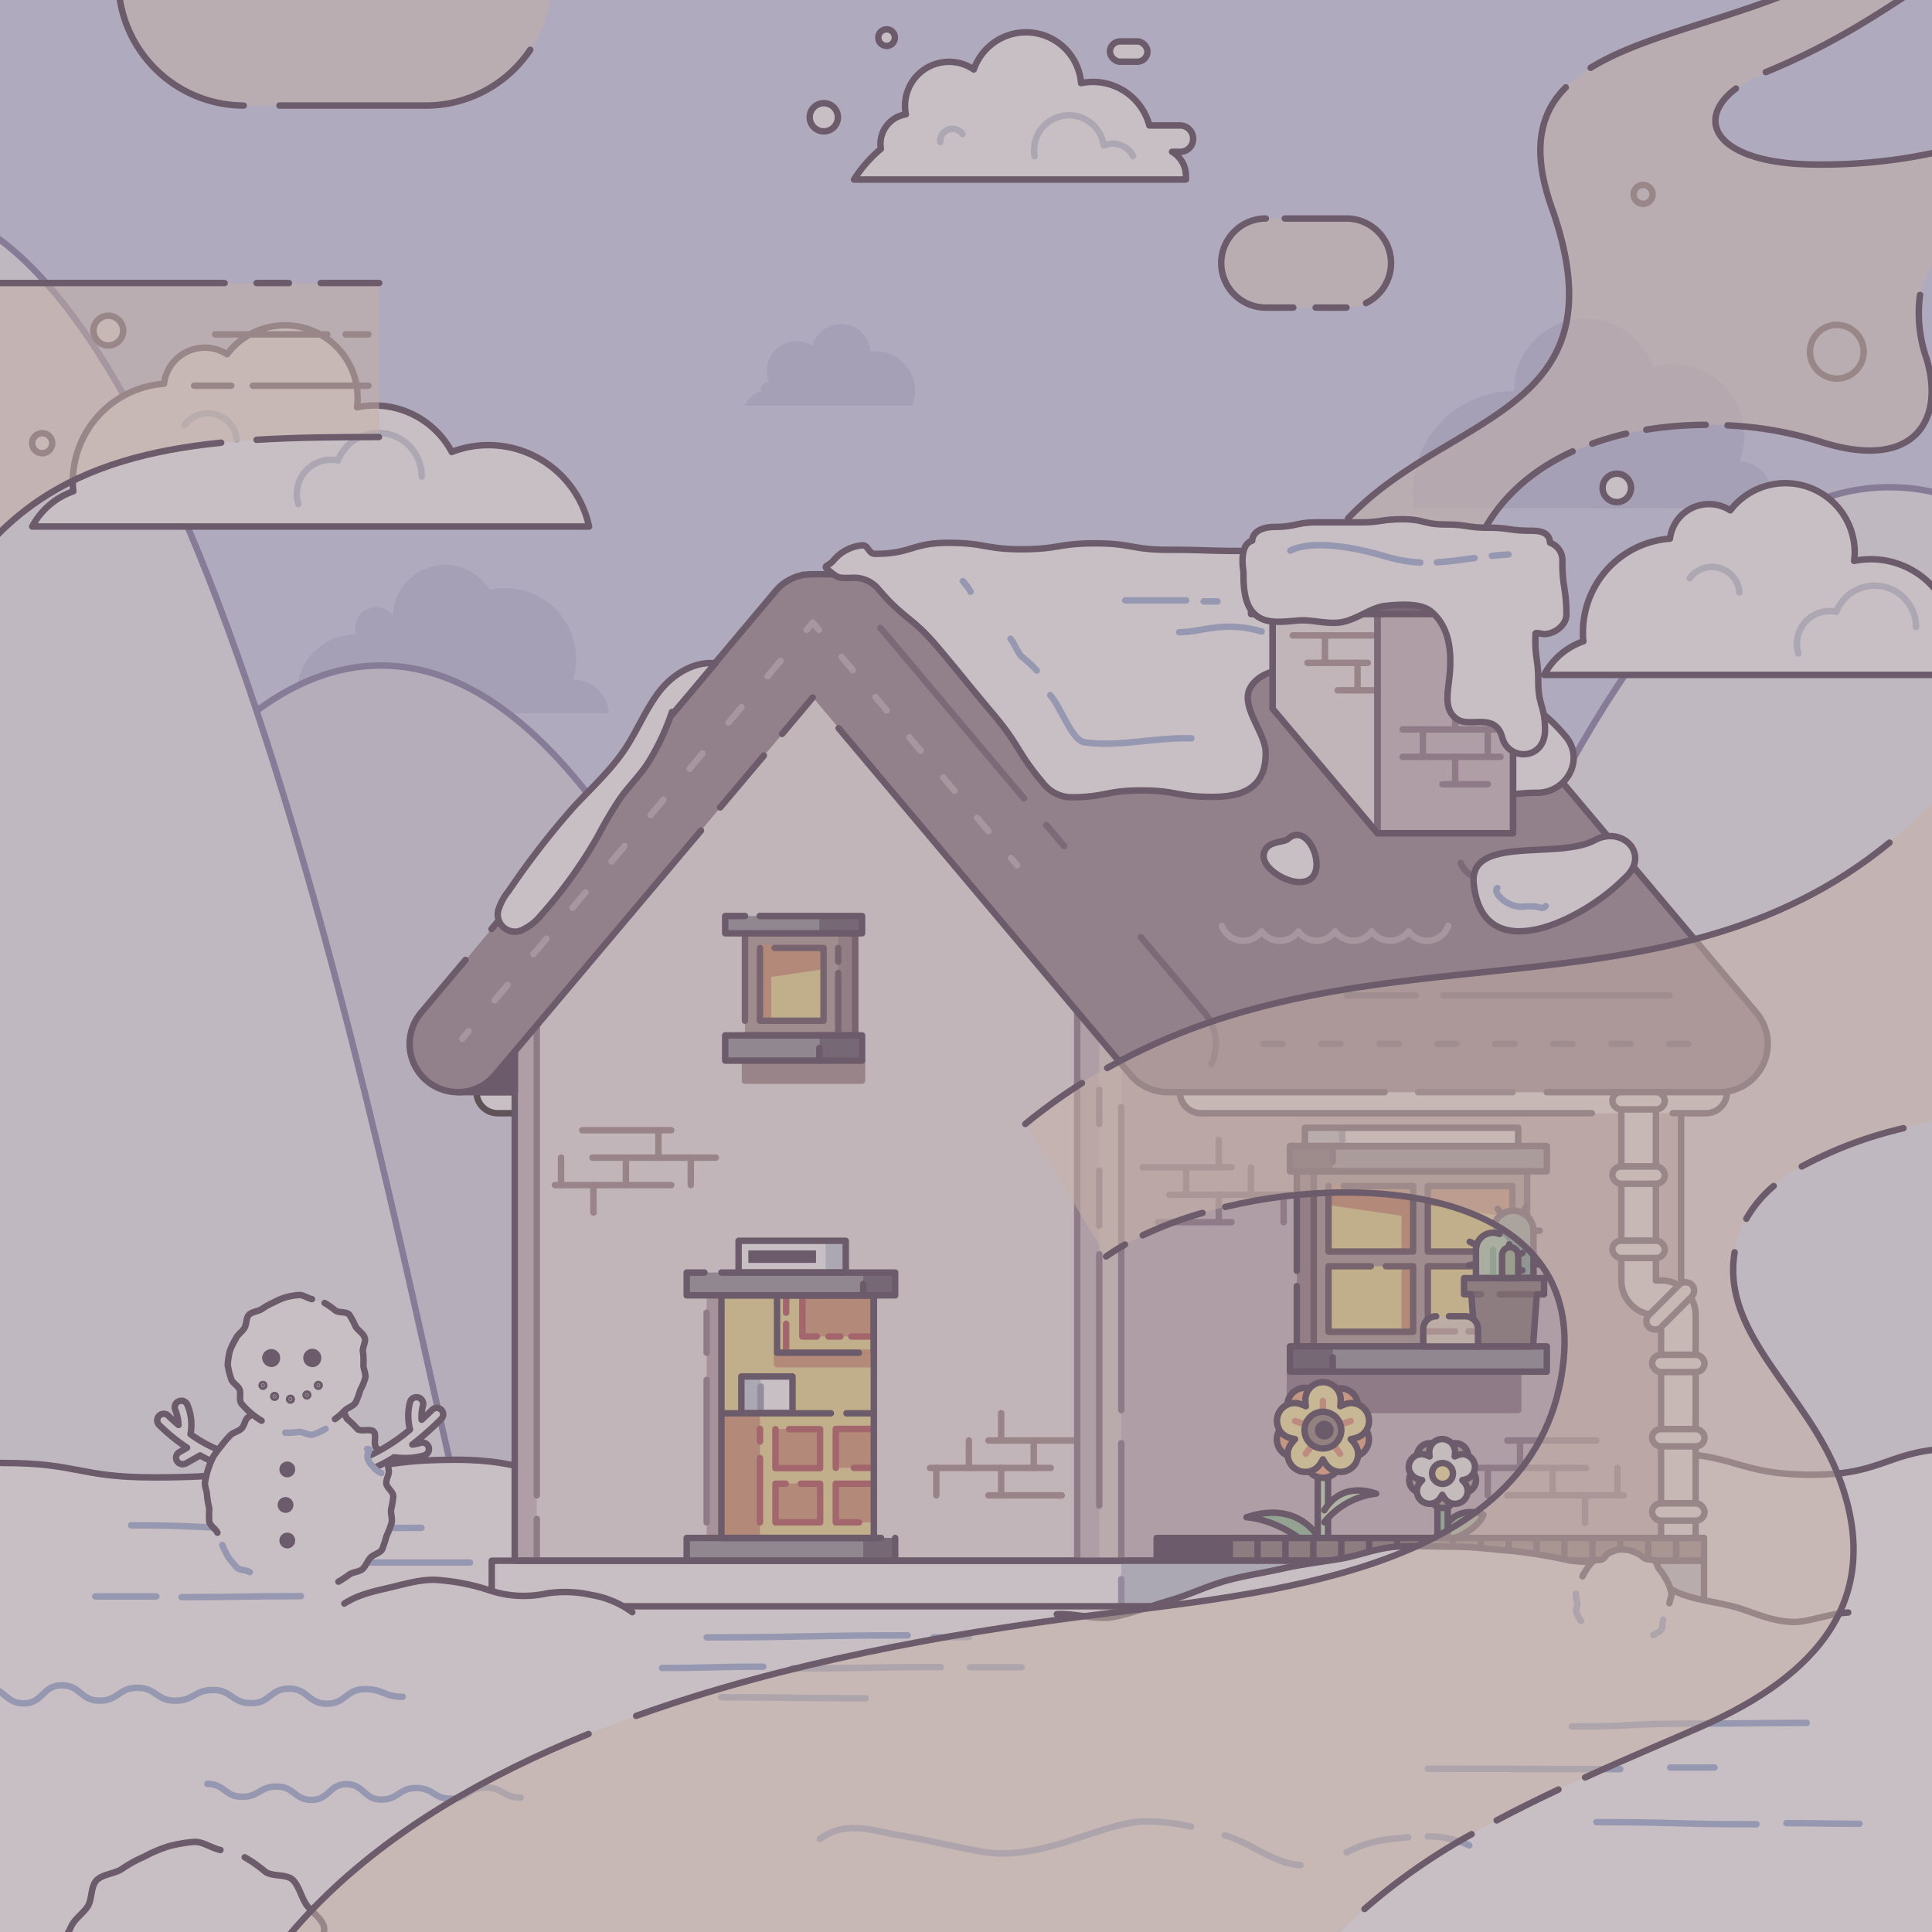 <svg xmlns="http://www.w3.org/2000/svg" xmlns:xlink="http://www.w3.org/1999/xlink" viewBox="0 0 300 300"><defs><style>.cls-1,.cls-17,.cls-20,.cls-24,.cls-29,.cls-37,.cls-39,.cls-40,.cls-45,.cls-46,.cls-47,.cls-48,.cls-49,.cls-50,.cls-54,.cls-57,.cls-60,.cls-62,.cls-8{fill:none;}.cls-2{isolation:isolate;}.cls-3{clip-path:url(#clip-path);}.cls-4{fill:#ccd5f0;}.cls-5{fill:#b8c0e2;}.cls-6{fill:#d9dcea;}.cls-6,.cls-7{stroke:#7b78a5;}.cls-11,.cls-17,.cls-20,.cls-21,.cls-22,.cls-24,.cls-25,.cls-26,.cls-27,.cls-28,.cls-29,.cls-30,.cls-32,.cls-33,.cls-34,.cls-35,.cls-37,.cls-39,.cls-40,.cls-41,.cls-42,.cls-43,.cls-44,.cls-45,.cls-46,.cls-47,.cls-48,.cls-49,.cls-50,.cls-52,.cls-54,.cls-57,.cls-59,.cls-6,.cls-60,.cls-62,.cls-7,.cls-8{stroke-linecap:round;}.cls-11,.cls-17,.cls-20,.cls-21,.cls-22,.cls-24,.cls-25,.cls-26,.cls-27,.cls-28,.cls-29,.cls-30,.cls-32,.cls-33,.cls-34,.cls-35,.cls-37,.cls-39,.cls-40,.cls-41,.cls-42,.cls-43,.cls-44,.cls-45,.cls-46,.cls-47,.cls-48,.cls-49,.cls-50,.cls-52,.cls-54,.cls-57,.cls-59,.cls-6,.cls-62,.cls-7,.cls-8{stroke-linejoin:round;}.cls-7{fill:#eff1f7;}.cls-25,.cls-26,.cls-27,.cls-28,.cls-30,.cls-32,.cls-33,.cls-34,.cls-35,.cls-41,.cls-43,.cls-59,.cls-8{stroke:#47364a;}.cls-9{fill:#fae3c5;}.cls-63,.cls-9{opacity:0.5;}.cls-10,.cls-11,.cls-41{fill:#fff;}.cls-11,.cls-20{stroke:#2d2726;}.cls-12{fill:#cebcc2;}.cls-13{fill:#f2eae8;}.cls-14{fill:#f1df8f;}.cls-15{fill:#b9a5ab;}.cls-16{fill:#e1d5cf;}.cls-17,.cls-22{stroke:#8c7685;}.cls-18{fill:#8e8e99;}.cls-19{fill:#5a505f;}.cls-21,.cls-36,.cls-42{fill:#d4936a;}.cls-21{stroke:#d4936a;}.cls-22{fill:#8c7685;}.cls-23{fill:#c4d0dd;}.cls-24,.cls-44{stroke:#a18889;}.cls-25{fill:#96c598;}.cls-26{fill:#cbe6bc;}.cls-27{fill:#f9ad7f;}.cls-28{fill:#ffefa1;}.cls-29{stroke:#ea9776;}.cls-30{fill:#958278;}.cls-31,.cls-35{fill:#47364a;}.cls-32{fill:#a8a29b;}.cls-33{fill:#f5f6ee;}.cls-34,.cls-56{fill:#897876;}.cls-37,.cls-42{stroke:#b54d50;}.cls-38,.cls-63{fill:#93808a;}.cls-39,.cls-48{stroke:#655567;}.cls-40,.cls-46,.cls-47{stroke:#bcacb1;}.cls-43,.cls-53{fill:#967c80;}.cls-44{fill:#a18889;}.cls-45{stroke:#9baed9;}.cls-46{stroke-dasharray:3.13 6.27;}.cls-47{stroke-dasharray:2.72 5.45;}.cls-48{stroke-dasharray:3 6;}.cls-49{stroke:#c8cfdd;}.cls-50{stroke:#9599b3;}.cls-51,.cls-52{fill:#ac9994;}.cls-52,.cls-54{stroke:#5e4955;}.cls-55{fill:#90ad9c;}.cls-57{stroke:#695559;}.cls-58{fill:#c3ddb8;}.cls-59{fill:#a7bc91;}.cls-60{stroke:#95c29e;stroke-miterlimit:10;}.cls-61{fill:#e6dac2;}.cls-62{stroke:#c3a49a;}.cls-63{mix-blend-mode:overlay;}</style><clipPath id="clip-path"><rect class="cls-1" width="300" height="300"/></clipPath></defs><g class="cls-2"><g id="Layer_1" data-name="Layer 1"><g class="cls-3"><rect class="cls-4" x="-11.92" y="-15.51" width="333.39" height="327.78"/><path class="cls-5" d="M89,105.52a11.19,11.19,0,0,0,.47-3.19,11,11,0,0,0-11-11,11.55,11.55,0,0,0-2.44.27,8.09,8.09,0,0,0-15,4,3.27,3.27,0,0,0-5.89,2,3.22,3.22,0,0,0,.14.93H55.2a9.09,9.09,0,0,0-8.53,12.23H94.53A5.57,5.57,0,0,0,89,105.52Z"/><path class="cls-5" d="M275.19,76.94a5.32,5.32,0,0,0-5.09-5.31A11.07,11.07,0,0,0,256.67,57a11.08,11.08,0,0,0-21.57,3.57s0,.09,0,.14h0a15.71,15.71,0,0,0-15.51,18.21h55.23A5.4,5.4,0,0,0,275.19,76.94Z"/><path class="cls-5" d="M142.08,60.7a6.16,6.16,0,0,0-6.17-6.16,6.28,6.28,0,0,0-.75,0,4.59,4.59,0,0,0-9-.86,4.64,4.64,0,0,0-7.09,3.94,4.57,4.57,0,0,0,.34,1.74l-.18,0a1.08,1.08,0,0,0-1.08,1.08,1.29,1.29,0,0,0,0,.35A3.69,3.69,0,0,0,115.68,63h25.94A6,6,0,0,0,142.08,60.7Z"/><path class="cls-6" d="M59.15,103.34c-44,0-70.77,106.44-79.87,131.71H139C129.92,209.78,103.14,103.34,59.15,103.34Z"/><path class="cls-7" d="M293.4,75.65c-51.3,0-82.53,128.81-93.15,159.4H386.54C375.93,204.46,344.69,75.65,293.4,75.65Z"/><path class="cls-7" d="M-15.24,31.56c-47.94,0-77.12,164.44-87,203.49H71.8C61.87,196,32.69,31.56-15.24,31.56Z"/><circle class="cls-8" cx="255.14" cy="30.18" r="1.47"/><circle class="cls-8" cx="285.22" cy="54.62" r="4.17"/><path class="cls-9" d="M354.81-15.81H299.15c-20.07,26-69.56,15.2-58.31,47.74,12.49,34.8-19.89,31.81-34.56,52.25l23.19.2c8.69-19.21,36.36-21.23,53.21-15.79,14.4,4.64,19.42-3.17,16.47-12.94-10.68-35.36,53.72-17.88,70.62-13.9ZM281,25.57c-16.9-.41-19-9.31-6.73-14.33,28-11.49,32.49-27.11,48.44-14.55C338.41,9.07,312.73,26.32,281,25.57Z"/><path class="cls-8" d="M243.13,13.57c-4,4-5.3,9.65-2.29,18.36,11.69,32.56-15.91,32-31.52,48.58M369.77,41.75l-15-57.56H299.15C285.94,1.28,260,2.46,247,10.53m21.25,55.52a56.84,56.84,0,0,1,14.42,2.54c14.4,4.64,19.42-3.17,16.47-12.94a21.33,21.33,0,0,1-1-9.85m-42.5,20.92a58.3,58.3,0,0,1,9.22-.75m-17.62,2.92a46.17,46.17,0,0,1,5.26-1.55m-23.08,17c3-6.71,8.38-11.32,14.77-14.25m30-58.89c28-11.49,32.49-27.11,48.44-14.55,15.71,12.38-10,29.63-41.71,28.88-14.3-.34-18-6.77-11.37-11.78"/><path class="cls-10" d="M327.31,311.3c-8.69,7.83-10.83,4.44-22.53,4.44s-11.7-3.07-23.4-3.07-11.71-.19-23.41-.19-11.7.25-23.4.25-11.7-1.77-23.4-1.77-11.7.41-23.41.41-11.7,3.63-23.4,3.63-11.7-4.68-23.4-4.68-11.7-1.21-23.41-1.21-11.7.34-23.4.34-11.71,2.71-23.41,2.71-11.7-1.42-23.41-1.42-11.7,3.4-23.4,3.4S12.22,315.61.51,315.61-16.26,322.4-25,314.56c-7.83-7.05-.48-12.83-.48-23.37s2.91-10.54,2.91-21.08-1.06-10.55-1.06-21.09-9.45-16.59-1.62-23.65c8.7-7.83,14,1.8,25.72,1.8s11.7,2.24,23.4,2.24,11.7-.92,23.4-.92,11.71-1.82,23.41-1.82,11.7,3.06,23.4,3.06,11.7-.69,23.4-.69,11.7-1.76,23.4-1.76,11.71.49,23.41.49,11.7-1.72,23.4-1.72,11.71-.79,23.41-.79,11.7-.21,23.41-.21,11.7.58,23.4.58S269.66,229,281.36,229s11.71-4.12,23.41-4.12,13.11-3,21.81,4.84c7.83,7.05,3.65,8.76,3.65,19.3s-2.56,10.54-2.56,21.08,1.05,10.22,3.15,20.55C333,301.24,335.14,304.24,327.31,311.3Z"/><path class="cls-8" d="M327.31,311.3c-8.69,7.83-10.83,4.44-22.53,4.44s-11.7-3.07-23.4-3.07-11.71-.19-23.41-.19-11.7.25-23.4.25-11.7-1.77-23.4-1.77-11.7.41-23.41.41-11.7,3.63-23.4,3.63-11.7-4.68-23.4-4.68-11.7-1.21-23.41-1.21-11.7.34-23.4.34-11.71,2.71-23.41,2.71-11.7-1.42-23.41-1.42-11.7,3.4-23.4,3.4S12.22,315.61.51,315.61-16.26,322.4-25,314.56c-7.83-7.05-.48-12.83-.48-23.37s2.91-10.54,2.91-21.08-1.06-10.55-1.06-21.09-9.45-16.59-1.62-23.65c8.7-7.83,14,1.8,25.72,1.8s11.7,2.24,23.4,2.24,11.7-.92,23.4-.92,11.71-1.82,23.41-1.82,11.7,3.06,23.4,3.06,11.7-.69,23.4-.69,11.7-1.76,23.4-1.76,11.71.49,23.41.49,11.7-1.72,23.4-1.72,11.71-.79,23.41-.79,11.7-.21,23.41-.21,11.7.58,23.4.58S269.66,229,281.36,229s11.71-4.12,23.41-4.12,13.11-3,21.81,4.84c7.83,7.05,3.65,8.76,3.65,19.3s-2.56,10.54-2.56,21.08,1.05,10.22,3.15,20.55C333,301.24,335.14,304.24,327.31,311.3Z"/><path class="cls-11" d="M74,169.59h85a0,0,0,0,1,0,0v0a3.27,3.27,0,0,1-3.27,3.27H77.32A3.27,3.27,0,0,1,74,169.59v0A0,0,0,0,1,74,169.59Z"/><rect class="cls-12" x="174.11" y="151.62" width="86.92" height="90.73"/><polygon class="cls-13" points="172.47 151.62 126.2 96.67 79.93 151.62 79.93 242.35 172.47 242.35 174.11 242.35 174.11 151.62 172.47 151.62"/><rect class="cls-14" x="206.29" y="184.16" width="28.56" height="22.63"/><rect class="cls-12" x="79.93" y="155.35" width="3.42" height="87"/><polygon class="cls-8" points="172.47 151.62 126.2 96.67 79.93 151.62 79.93 242.35 172.47 242.35 261.04 242.35 261.04 151.62 172.47 151.62"/><rect class="cls-15" x="109.73" y="201.14" width="2.28" height="37.67"/><rect class="cls-12" x="167.27" y="154.59" width="6.84" height="87.76"/><rect class="cls-16" x="170.69" y="156.53" width="3.42" height="85.81"/><rect class="cls-14" x="112.02" y="201.14" width="23.67" height="37.67"/><line class="cls-17" x1="170.69" y1="233.79" x2="170.69" y2="194.75"/><line class="cls-17" x1="170.69" y1="190.3" x2="170.69" y2="181.79"/><line class="cls-17" x1="170.69" y1="174.53" x2="170.69" y2="169.24"/><rect class="cls-18" x="200.3" y="177.96" width="39.89" height="3.92"/><rect class="cls-19" x="200.3" y="177.96" width="6.64" height="3.92"/><line class="cls-20" x1="206.29" y1="194.34" x2="206.29" y2="195.11"/><rect class="cls-21" x="233.55" y="184.16" width="1.3" height="10.18"/><polygon class="cls-21" points="234.01 188.42 234.01 184.16 221.71 184.16 221.71 186.62 234.01 188.42"/><polygon class="cls-21" points="218.59 188.42 218.59 184.16 206.29 184.16 206.29 186.62 218.59 188.42"/><rect class="cls-21" x="233.55" y="196.62" width="1.3" height="10.18"/><rect class="cls-21" x="218.13" y="184.16" width="1.3" height="10.18"/><rect class="cls-21" x="218.13" y="196.62" width="1.3" height="10.18"/><rect class="cls-22" x="200.3" y="212.99" width="35.44" height="5.95"/><rect class="cls-10" x="202.63" y="175.12" width="33.11" height="2.85"/><rect class="cls-23" x="202.63" y="175.12" width="5.81" height="2.79"/><line class="cls-17" x1="227.13" y1="227.94" x2="246.28" y2="227.94"/><line class="cls-17" x1="234.05" y1="232.2" x2="252.12" y2="232.2"/><line class="cls-17" x1="231.02" y1="227.94" x2="231.02" y2="232.2"/><line class="cls-17" x1="241.09" y1="227.94" x2="241.09" y2="232.2"/><line class="cls-17" x1="251.16" y1="227.94" x2="251.16" y2="232.2"/><line class="cls-17" x1="246.13" y1="232.2" x2="246.13" y2="236.46"/><line class="cls-17" x1="236.03" y1="223.68" x2="236.03" y2="227.94"/><line class="cls-17" x1="234.05" y1="223.68" x2="247.88" y2="223.68"/><line class="cls-24" x1="111.15" y1="179.76" x2="92" y2="179.76"/><line class="cls-24" x1="104.23" y1="184.02" x2="86.16" y2="184.02"/><line class="cls-24" x1="107.26" y1="179.76" x2="107.26" y2="184.02"/><line class="cls-24" x1="97.19" y1="179.76" x2="97.19" y2="184.02"/><line class="cls-24" x1="87.12" y1="179.76" x2="87.12" y2="184.02"/><line class="cls-24" x1="92.15" y1="184.02" x2="92.15" y2="188.28"/><line class="cls-24" x1="102.24" y1="175.5" x2="102.24" y2="179.76"/><line class="cls-24" x1="104.23" y1="175.5" x2="90.4" y2="175.5"/><line class="cls-17" x1="200.3" y1="185.52" x2="181.56" y2="185.52"/><line class="cls-17" x1="191.23" y1="181.26" x2="177.44" y2="181.26"/><line class="cls-17" x1="194.26" y1="185.52" x2="194.26" y2="181.26"/><line class="cls-17" x1="184.19" y1="185.52" x2="184.19" y2="181.26"/><line class="cls-17" x1="199.32" y1="189.78" x2="199.32" y2="185.52"/><line class="cls-17" x1="189.25" y1="189.78" x2="189.25" y2="185.52"/><line class="cls-17" x1="189.25" y1="181.26" x2="189.25" y2="177"/><line class="cls-17" x1="191.23" y1="189.78" x2="179.84" y2="189.78"/><line class="cls-24" x1="144.41" y1="227.94" x2="163.15" y2="227.94"/><line class="cls-24" x1="153.48" y1="223.68" x2="167.27" y2="223.68"/><line class="cls-24" x1="150.45" y1="227.94" x2="150.45" y2="223.68"/><line class="cls-24" x1="160.52" y1="227.94" x2="160.52" y2="223.68"/><line class="cls-24" x1="145.39" y1="232.2" x2="145.39" y2="227.94"/><line class="cls-24" x1="155.46" y1="232.2" x2="155.46" y2="227.94"/><line class="cls-24" x1="155.46" y1="223.68" x2="155.46" y2="219.42"/><line class="cls-24" x1="153.48" y1="232.2" x2="164.87" y2="232.2"/><rect class="cls-18" x="106.63" y="238.81" width="32.37" height="3.53"/><path class="cls-25" d="M205.19,239.34c-2.86-4.68-7.32-5.17-11.63-3.74,0,0,6.22.22,11.63,6.42"/><path class="cls-26" d="M205.42,245.54a.8.8,0,0,1-.8-.8V222.07a.8.8,0,1,1,1.6,0v22.67A.8.8,0,0,1,205.42,245.54Z"/><path class="cls-27" d="M198.41,224.35a2.72,2.72,0,0,0,2.6,1.89,2.75,2.75,0,0,0,.85-.14,7.55,7.55,0,0,0,.89-.36,6.78,6.78,0,0,0-.07,1,2.74,2.74,0,0,0,5.48,0,8.68,8.68,0,0,0-.07-1,7.22,7.22,0,0,0,.89.36,2.72,2.72,0,0,0,3.45-1.75,2.71,2.71,0,0,0-.16-2.09,2.66,2.66,0,0,0-1.6-1.36,7.88,7.88,0,0,0-.93-.24,8,8,0,0,0,.62-.73,2.74,2.74,0,0,0-.61-3.83,2.74,2.74,0,0,0-3.82.61,8.18,8.18,0,0,0-.51.81,8.18,8.18,0,0,0-.51-.81,2.74,2.74,0,1,0-4.43,3.22,8,8,0,0,0,.62.73,8.05,8.05,0,0,0-.94.24,2.67,2.67,0,0,0-1.59,1.36A2.71,2.71,0,0,0,198.41,224.35Z"/><path class="cls-28" d="M198.57,221.88a2.74,2.74,0,0,0,1.59,1.36,8.08,8.08,0,0,0,.94.23,8.11,8.11,0,0,0-.62.74,2.73,2.73,0,0,0,.6,3.82,2.73,2.73,0,0,0,3.83-.6,8.16,8.16,0,0,0,.51-.82,8.16,8.16,0,0,0,.51.82,2.76,2.76,0,0,0,2.22,1.13,2.72,2.72,0,0,0,1.6-.53,2.72,2.72,0,0,0,.61-3.82,7,7,0,0,0-.62-.74,7.9,7.9,0,0,0,.93-.23A2.74,2.74,0,0,0,209,218a9.22,9.22,0,0,0-.89.36,8.51,8.51,0,0,0,.07-1,2.74,2.74,0,1,0-5.48,0,6.68,6.68,0,0,0,.07,1,7.55,7.55,0,0,0-.89-.36,2.74,2.74,0,0,0-3.29,3.85Z"/><line class="cls-29" x1="205.42" y1="222.07" x2="205.42" y2="217.52"/><line class="cls-29" x1="205.42" y1="222.07" x2="201.1" y2="220.66"/><line class="cls-29" x1="205.42" y1="222.07" x2="202.75" y2="225.75"/><line class="cls-29" x1="205.42" y1="222.07" x2="208.09" y2="225.75"/><line class="cls-29" x1="205.42" y1="222.07" x2="209.74" y2="220.66"/><circle class="cls-30" cx="205.42" cy="222.07" r="2.85"/><circle class="cls-31" cx="205.64" cy="222.07" r="1.46"/><path class="cls-26" d="M205.64,234.51c2-3.24,5.06-3.57,8.05-2.58a12.25,12.25,0,0,0-8.05,4.44"/><rect class="cls-19" x="134.05" y="238.81" width="4.95" height="3.53"/><rect class="cls-18" x="106.63" y="197.6" width="32.37" height="3.53"/><rect class="cls-19" x="134.05" y="197.6" width="4.95" height="3.53"/><path class="cls-25" d="M230.33,235.19c-3.17-1.36-6.69.91-6.07,3.8C226.21,239.26,229.72,237.06,230.33,235.19Z"/><path class="cls-25" d="M224,239.41a.8.8,0,0,1-.8-.8v-14a.8.8,0,0,1,1.6,0v14A.8.8,0,0,1,224,239.41Z"/><path class="cls-32" d="M218.91,230.44a2,2,0,0,0,1.89,1.37,2.1,2.1,0,0,0,.61-.09c.2-.07.42-.16.65-.26a4.23,4.23,0,0,0-.05.69,2,2,0,1,0,4,0,5.75,5.75,0,0,0-.05-.69,5.87,5.87,0,0,0,.65.26,2,2,0,0,0,.61.09,2,2,0,0,0,1.88-1.37,2,2,0,0,0-1.27-2.49,6.14,6.14,0,0,0-.68-.17,5.29,5.29,0,0,0,.45-.53,2,2,0,0,0-.44-2.77,1.94,1.94,0,0,0-1.16-.38,2,2,0,0,0-1.6.82,4.61,4.61,0,0,0-.37.59,6.08,6.08,0,0,0-.37-.59,2,2,0,0,0-1.6-.82,2,2,0,0,0-2,1.67,2,2,0,0,0,.35,1.48c.13.18.29.35.45.53a6.56,6.56,0,0,0-.67.17,2,2,0,0,0-1.16,1A2,2,0,0,0,218.91,230.44Z"/><path class="cls-33" d="M219,228.66a2,2,0,0,0,1.16,1,4.69,4.69,0,0,0,.67.17c-.16.18-.32.36-.45.54a2,2,0,0,0,.44,2.76,2,2,0,0,0,2.77-.44c.13-.18.25-.38.37-.58a5.72,5.72,0,0,0,.37.58,2,2,0,0,0,1.6.82,1.94,1.94,0,0,0,1.16-.38,2,2,0,0,0,.44-2.77,6.7,6.7,0,0,0-.45-.53,4.51,4.51,0,0,0,.68-.17,2,2,0,0,0-.61-3.86,1.77,1.77,0,0,0-.61.1,4.34,4.34,0,0,0-.65.25,5.75,5.75,0,0,0,.05-.69,2,2,0,0,0-4,0,4.43,4.43,0,0,0,.05.7,4.63,4.63,0,0,0-.65-.26,1.81,1.81,0,0,0-.61-.1,2,2,0,0,0-1.77,2.88Z"/><circle class="cls-28" cx="223.99" cy="228.8" r="1.62"/><rect class="cls-34" x="190.93" y="238.81" width="73.67" height="3.53"/><rect class="cls-35" x="179.6" y="238.81" width="11.33" height="3.53" transform="translate(370.54 481.16) rotate(180)"/><rect class="cls-23" x="174.11" y="242.35" width="90.49" height="7.07"/><line class="cls-8" x1="195.27" y1="238.81" x2="195.27" y2="242.35"/><line class="cls-8" x1="199.6" y1="238.81" x2="199.6" y2="242.35"/><line class="cls-8" x1="203.93" y1="238.81" x2="203.93" y2="242.35"/><line class="cls-8" x1="208.27" y1="238.81" x2="208.27" y2="242.35"/><line class="cls-8" x1="212.6" y1="238.81" x2="212.6" y2="242.35"/><line class="cls-8" x1="216.93" y1="238.81" x2="216.93" y2="242.35"/><line class="cls-8" x1="221.27" y1="238.81" x2="221.27" y2="242.35"/><line class="cls-8" x1="225.6" y1="238.81" x2="225.6" y2="242.35"/><line class="cls-8" x1="229.93" y1="238.81" x2="229.93" y2="242.35"/><line class="cls-8" x1="234.27" y1="238.81" x2="234.27" y2="242.35"/><line class="cls-8" x1="238.6" y1="238.81" x2="238.6" y2="242.35"/><line class="cls-8" x1="242.93" y1="238.81" x2="242.93" y2="242.35"/><rect class="cls-14" x="112.02" y="219.46" width="23.67" height="19.35"/><rect class="cls-36" x="120.43" y="221.88" width="6.93" height="6.05"/><rect class="cls-36" x="120.43" y="230.35" width="6.93" height="6.05"/><rect class="cls-36" x="112.02" y="219.42" width="5.99" height="19.39"/><rect class="cls-36" x="129.78" y="221.88" width="5.9" height="6.05"/><rect class="cls-36" x="129.78" y="230.35" width="5.9" height="6.05"/><line class="cls-8" x1="247.27" y1="238.81" x2="247.27" y2="242.35"/><line class="cls-8" x1="251.6" y1="238.81" x2="251.6" y2="242.35"/><line class="cls-8" x1="255.93" y1="238.81" x2="255.93" y2="242.35"/><line class="cls-8" x1="260.27" y1="238.81" x2="260.27" y2="242.35"/><path class="cls-37" d="M129.78,227.93v-6.05h5.9m0,6.05h-3.09m.8,8.46h-3.61v-6h5.9m-11.33,0h3v6h-6.93v-6H122m.52-8.47h4.82v6.05h-6.93v-6.05"/><line class="cls-37" x1="118.01" y1="236.39" x2="118.01" y2="226.39"/><line class="cls-37" x1="118.01" y1="223.85" x2="118.01" y2="221.88"/><rect class="cls-35" x="71.11" y="156.58" width="8.83" height="13.01"/><path class="cls-10" d="M183.22,169.59h85a0,0,0,0,1,0,0v0a3.27,3.27,0,0,1-3.27,3.27H186.49a3.27,3.27,0,0,1-3.27-3.27v0A0,0,0,0,1,183.22,169.59Z"/><path class="cls-38" d="M272.74,157.26,217.65,91.84a7.5,7.5,0,0,0-5.74-2.67H126.12a6.36,6.36,0,0,0-.87.06l-.22,0c-.31,0-.62.12-.93.2l-.08,0a8.29,8.29,0,0,0-.83.31l-.18.08a7.45,7.45,0,0,0-1.61,1l-.17.15a6.75,6.75,0,0,0-.54.53l-.16.17-.06.07L76.32,144.26l-4,4.8-6.91,8.2a7.5,7.5,0,0,0,11.48,9.66l49.35-58.61,49.36,58.61a7.49,7.49,0,0,0,5.73,2.67H267a7.5,7.5,0,0,0,5.73-12.33Z"/><line class="cls-39" x1="224.13" y1="154.59" x2="259.26" y2="154.59"/><line class="cls-39" x1="219.83" y1="154.59" x2="209.09" y2="154.59"/><path class="cls-39" d="M163.76,109.89a3.53,3.53,0,0,0,6.17.86,3.51,3.51,0,0,0,5.7,0,3.53,3.53,0,0,0,6.17-.86"/><path class="cls-40" d="M224.89,143.76a3.53,3.53,0,0,1-6.17.87,3.54,3.54,0,0,1-5.71,0,3.53,3.53,0,0,1-5.7,0,3.53,3.53,0,0,1-5.7,0,3.54,3.54,0,0,1-5.71,0,3.53,3.53,0,0,1-6.17-.87"/><path class="cls-39" d="M239.17,134a3.53,3.53,0,0,1-6.17.87,3.53,3.53,0,0,1-6.17-.87"/><line class="cls-39" x1="184.19" y1="99.28" x2="170.55" y2="99.28"/><line class="cls-40" x1="166.74" y1="99.28" x2="156.46" y2="99.28"/><line class="cls-40" x1="152.64" y1="99.28" x2="147.33" y2="99.28"/><path class="cls-8" d="M240.19,169.59H267a7.5,7.5,0,0,0,5.73-12.33L217.65,91.84a7.5,7.5,0,0,0-5.74-2.67h-14"/><line class="cls-39" x1="220.19" y1="169.59" x2="234.88" y2="169.59"/><path class="cls-8" d="M137.44,89.17H126.12a6.36,6.36,0,0,0-.87.06l-.22,0c-.31,0-.62.12-.93.2l-.08,0a8.29,8.29,0,0,0-.83.31l-.18.08a7.45,7.45,0,0,0-1.61,1l-.17.15a6.75,6.75,0,0,0-.54.53l-.16.17-.06.07L76.32,144.26"/><line class="cls-8" x1="151.05" y1="89.17" x2="142.08" y2="89.17"/><line class="cls-8" x1="192.29" y1="89.17" x2="155.72" y2="89.17"/><path class="cls-41" d="M257.93,198.83h-.8v-6.17h-5.37v6.17h0a5.36,5.36,0,0,0,5.37,5.37h.8v6.17h5.37V204.2h0a5.37,5.37,0,0,0-5.37-5.37Z"/><rect class="cls-41" x="251.76" y="169.59" width="5.37" height="11.54"/><rect class="cls-41" x="251.76" y="181.13" width="5.37" height="11.54"/><rect class="cls-41" x="254.67" y="201.43" width="9.38" height="2.68" rx="1.34" transform="translate(-67.42 242.79) rotate(-45)"/><rect class="cls-41" x="257.93" y="210.37" width="5.37" height="11.54"/><rect class="cls-41" x="256.54" y="210.37" width="8.14" height="2.68" rx="1.34"/><rect class="cls-41" x="257.93" y="221.91" width="5.37" height="11.54"/><rect class="cls-41" x="257.93" y="233.44" width="5.37" height="5.37"/><rect class="cls-41" x="256.54" y="221.91" width="8.14" height="2.68" rx="1.34"/><rect class="cls-41" x="256.54" y="233.44" width="8.14" height="2.68" rx="1.34"/><rect class="cls-41" x="250.37" y="192.66" width="8.14" height="2.68" rx="1.34"/><rect class="cls-41" x="250.37" y="181.13" width="8.14" height="2.68" rx="1.34"/><rect class="cls-41" x="250.37" y="169.59" width="8.14" height="2.68" rx="1.34"/><rect class="cls-10" x="115.12" y="213.74" width="7.94" height="5.68"/><polygon class="cls-14" points="122.07 201.14 120.66 201.14 120.66 210.05 122.07 210.05 135.68 210.05 135.68 201.14 122.07 201.14"/><polyline class="cls-42" points="126.84 207.53 124.59 207.53 124.59 201.14 135.68 201.14 135.68 207.53 132.21 207.53"/><line class="cls-42" x1="130.5" y1="207.53" x2="128.65" y2="207.53"/><line class="cls-37" x1="122.07" y1="201.14" x2="122.07" y2="203.83"/><line class="cls-37" x1="122.07" y1="205.56" x2="122.07" y2="210.05"/><rect class="cls-10" x="114.69" y="192.67" width="13.51" height="4.93"/><rect class="cls-31" x="120.48" y="189.88" width="1.93" height="10.51" transform="translate(316.59 73.69) rotate(90)"/><rect class="cls-23" x="128.21" y="192.67" width="3.13" height="4.93"/><polyline class="cls-43" points="201.37 199.71 201.37 209.07 204.01 209.07 204.01 181.89 201.37 181.89 201.37 197.32"/><rect class="cls-44" x="115.68" y="164.7" width="18.18" height="3.1"/><line class="cls-39" x1="159" y1="123.98" x2="136.71" y2="97.5"/><line class="cls-39" x1="165.24" y1="131.39" x2="162.46" y2="128.08"/><path class="cls-39" d="M188.09,165.25a7.47,7.47,0,0,0-1.06-8l-9.89-11.74"/><line class="cls-17" x1="83.35" y1="159.19" x2="83.35" y2="232.2"/><line class="cls-17" x1="167.27" y1="157.08" x2="167.27" y2="242.35"/><line class="cls-17" x1="174.11" y1="224.1" x2="174.11" y2="242.35"/><line class="cls-17" x1="174.11" y1="171.89" x2="174.11" y2="218.95"/><line class="cls-17" x1="83.35" y1="242.35" x2="83.35" y2="235.87"/><path class="cls-45" d="M20.37,236.85c11.27,0,11.27.54,22.54.54s11.26-.15,22.53-.15"/><path class="cls-45" d="M54.6,242.63c9.19,0,9.19,0,18.38,0"/><path class="cls-45" d="M49.79,242.45c-4.17,0-4.17.12-8.35.12"/><path class="cls-45" d="M28.19,248c9.28,0,9.28-.15,18.55-.15"/><path class="cls-45" d="M24.28,247.89c-4.75,0-4.75,0-9.49,0"/><path class="cls-45" d="M221.71,274.65c14.94,0,14.94.06,29.89.06"/><path class="cls-45" d="M259.36,274.46c3.44,0,3.44,0,6.87,0"/><path class="cls-45" d="M244.09,268.09c9.12,0,9.12-.44,18.24-.44s9.11-.12,18.23-.12"/><path class="cls-45" d="M247.88,282.94c12.43,0,12.43.33,24.86.33"/><path class="cls-45" d="M277.39,283.1c5.68,0,5.68.09,11.35.09"/><line class="cls-40" x1="126.2" y1="96.67" x2="125.24" y2="97.82"/><line class="cls-46" x1="121.2" y1="102.61" x2="74.78" y2="157.73"/><line class="cls-40" x1="72.76" y1="160.13" x2="71.79" y2="161.28"/><line class="cls-40" x1="126.2" y1="96.67" x2="127.17" y2="97.82"/><line class="cls-47" x1="130.68" y1="101.99" x2="155.23" y2="131.14"/><line class="cls-40" x1="156.99" y1="133.23" x2="157.95" y2="134.37"/><line class="cls-48" x1="196.19" y1="162.09" x2="268.17" y2="162.09"/><path class="cls-45" d="M221.71,285.16a14.72,14.72,0,0,1,6.44,1.4"/><path class="cls-45" d="M209.09,287.63a19.87,19.87,0,0,1,5.58-1.91c1.25-.14,2.58-.32,4-.43"/><path class="cls-45" d="M190.19,285c4,1.07,7.53,4.39,11.76,4.61"/><path class="cls-45" d="M127.31,285.55c4.11-3,8.26-1.22,12.56-.53,4.06.65,8.33,1.78,12.89,2.55,4.05.68,8.67-.22,13.35-1.74s8.42-3,11.92-3a31,31,0,0,1,6.92.81"/><rect class="cls-9" x="189.63" y="33.93" width="26.38" height="13.83" rx="6.91"/><path class="cls-8" d="M200.82,47.76h-4.27a6.93,6.93,0,0,1-6.92-6.91h0a6.94,6.94,0,0,1,6.92-6.92"/><line class="cls-8" x1="209.09" y1="47.76" x2="204.29" y2="47.76"/><path class="cls-8" d="M199.5,33.93h9.59A6.94,6.94,0,0,1,216,40.85h0a6.93,6.93,0,0,1-3.89,6.21"/><rect class="cls-9" x="18.37" y="-22.55" width="67.26" height="38.94" rx="19.47"/><path class="cls-8" d="M82.33,7.73a19.51,19.51,0,0,1-16.18,8.66H43.4"/><path class="cls-8" d="M37.84,16.39A19.53,19.53,0,0,1,18.37-3.08h0A19.53,19.53,0,0,1,37.84-22.55H66.15A19.53,19.53,0,0,1,85.63-3.08h0"/><path class="cls-41" d="M307.4,92.73a15.22,15.22,0,0,0-5.42,1,13,13,0,0,0-14.08-6.63A9.5,9.5,0,0,0,288,85.8a10.77,10.77,0,0,0-19.32-6.55,6.11,6.11,0,0,0-9.37,4.39,14.6,14.6,0,0,0-13.51,14.55c0,.47,0,.93.07,1.39a11,11,0,0,0-6.1,5.22h82.58A15.28,15.28,0,0,0,307.4,92.73Z"/><circle class="cls-41" cx="251.06" cy="75.76" r="2.21"/><circle class="cls-41" cx="241.25" cy="92.44" r="1.49"/><path class="cls-49" d="M297.52,97.37A6.42,6.42,0,0,0,285.13,95a5.07,5.07,0,0,0-5.87,6.48"/><path class="cls-49" d="M262.37,89.78A4.29,4.29,0,0,1,270.1,92"/><path class="cls-41" d="M75.83,69.12a15.79,15.79,0,0,0-5.68,1.06,13.65,13.65,0,0,0-12-7.22,13.47,13.47,0,0,0-2.71.28,10.54,10.54,0,0,0,.09-1.38A11.27,11.27,0,0,0,35.26,55a6.39,6.39,0,0,0-9.8,4.59A15.29,15.29,0,0,0,11.3,74.84a13.79,13.79,0,0,0,.08,1.45A11.54,11.54,0,0,0,5,81.76H91.47A16,16,0,0,0,75.83,69.12Z"/><circle class="cls-41" cx="16.82" cy="51.34" r="2.31"/><circle class="cls-41" cx="6.55" cy="68.82" r="1.56"/><path class="cls-49" d="M65.48,74a6.73,6.73,0,0,0-13-2.49,5.49,5.49,0,0,0-1.08-.11,5.3,5.3,0,0,0-5.31,5.3,5.51,5.51,0,0,0,.24,1.59"/><path class="cls-49" d="M28.67,66a4.49,4.49,0,0,1,8.09,2.27"/><path class="cls-41" d="M185.27,21.53a2.05,2.05,0,0,0-2-2.05h-4.8a9.07,9.07,0,0,0-8.76-6.76,9.26,9.26,0,0,0-1.84.19,8.58,8.58,0,0,0-16.66-2.12,6.77,6.77,0,0,0-3.84-1.19,6.84,6.84,0,0,0-6.84,6.84,7.2,7.2,0,0,0,.13,1.32,4.64,4.64,0,0,0-3.94,4.58,4.9,4.9,0,0,0,.07.77,20.72,20.72,0,0,0-4.18,4.77h51.54a3.79,3.79,0,0,0,0-.58A4.3,4.3,0,0,0,182,23.57h1.24A2,2,0,0,0,185.27,21.53Z"/><path class="cls-49" d="M175.94,24.24a3.54,3.54,0,0,0-4.56-1.64,5.43,5.43,0,0,0-10.81.67,6.25,6.25,0,0,0,.09,1"/><path class="cls-49" d="M149.46,20.83A1.9,1.9,0,0,0,146,22.07"/><circle class="cls-41" cx="127.92" cy="18.21" r="2.19"/><circle class="cls-41" cx="137.67" cy="5.84" r="1.29"/><rect class="cls-41" x="172.35" y="6.43" width="5.83" height="3.15" rx="1.58"/><path class="cls-45" d="M32.19,277c2.7,0,2.7,2,5.4,2s2.7-1.59,5.4-1.59,2.71,2.08,5.41,2.08,2.7-2.45,5.4-2.45,2.71,2.4,5.41,2.4,2.7-1.8,5.4-1.8,2.71,1.67,5.41,1.67,2.71-1.75,5.41-1.75,2.71,1.57,5.42,1.57"/><path class="cls-45" d="M109.73,254.25c15.61,0,15.61-.31,31.21-.31"/><path class="cls-45" d="M144.94,254.25c2.75,0,2.75-.05,5.51-.05"/><path class="cls-45" d="M123,259.07c11.55,0,11.55-.21,23.1-.21"/><path class="cls-45" d="M150.64,258.89c4,0,4,0,8,0"/><path class="cls-45" d="M112,263.55c11.2,0,11.2.16,22.41.16"/><path class="cls-41" d="M36,225.86a20.81,20.81,0,0,1-6.42-3.16,8,8,0,0,0-.48-4.55,1,1,0,0,0-1.33-.56,1,1,0,0,0-.55,1.33,7.36,7.36,0,0,1,.5,2.35c-.52-.44-1.05-.91-1.58-1.44a1,1,0,0,0-1.42,1.45,28.4,28.4,0,0,0,4.33,3.52l-1.13.65a1,1,0,0,0,.69,1.87.94.94,0,0,0,.32-.11L31.07,226a19.37,19.37,0,0,0,4.52,1.85.94.94,0,0,0,.41,0,1,1,0,0,0,0-2Z"/><path class="cls-10" d="M61,232.24a13.92,13.92,0,0,1-.34,2c-.09.69.25,1.5.06,2.15a14.68,14.68,0,0,1-.78,2,17.61,17.61,0,0,1-.68,2.09c-.37.58-1.37.77-1.83,1.29s-.7,1.3-1.22,1.75-1.43.44-2,.81a16.13,16.13,0,0,1-1.73,1.14,15.2,15.2,0,0,1-2,.52c-.66.19-1.22,1-1.91,1.08s-1.44-1.1-2.14-1.1a16.1,16.1,0,0,1-2,.27c-.69-.1-1.47.27-2.13.08a16.32,16.32,0,0,1-2.13-.36c-.63-.28-.79-1.48-1.37-1.86s-1.51-.26-2-.71a16.12,16.12,0,0,1-1.34-1.63,16.28,16.28,0,0,1-.93-1.87,14.23,14.23,0,0,1-.73-1.89c-.28-.62-1.06-1-1.26-1.69a14.31,14.31,0,0,1,0-2.08,13.4,13.4,0,0,1-.35-2c0-.7-.41-1.44-.31-2.11a14.23,14.23,0,0,1,.49-2,13.65,13.65,0,0,1,.8-1.94,14.34,14.34,0,0,1,1.25-1.68,14,14,0,0,1,1.32-1.56c.46-.52,1.24-.62,1.76-1.08s.56-1.48,1.14-1.85.9-1.36,1.53-1.65,1.68.46,2.34.27,1.24-.78,1.92-.88a16.72,16.72,0,0,1,2.09-.5,16.13,16.13,0,0,1,2.18-.1c.69.09,1.25,1,1.91,1.22s1.66-.33,2.28,0,.66,1.75,1.23,2.12a14.63,14.63,0,0,1,1.43,1.41c.52.45,2.07-.11,2.53.41s-.06,1.8.31,2.38,1.38.82,1.67,1.45a17.55,17.55,0,0,1,.32,2.11c.19.65-.44,1.43-.35,2.12S61,231.54,61,232.24Z"/><path class="cls-45" d="M38.79,244.12c-.58-.37-1.51-.26-2-.71a16.12,16.12,0,0,1-1.34-1.63,16.28,16.28,0,0,1-.93-1.87"/><path class="cls-8" d="M33.76,238c-.28-.62-1.06-1-1.26-1.69a14.31,14.31,0,0,1,0-2.08,13.4,13.4,0,0,1-.35-2c0-.7-.41-1.44-.31-2.11a14.23,14.23,0,0,1,.49-2,13.65,13.65,0,0,1,.8-1.94,14.34,14.34,0,0,1,1.25-1.68,14,14,0,0,1,1.32-1.56c.46-.52,1.24-.62,1.76-1.08s.56-1.48,1.14-1.85.9-1.36,1.53-1.65,1.68.46,2.34.27,1.24-.78,1.92-.88a16.72,16.72,0,0,1,2.09-.5,16.13,16.13,0,0,1,2.18-.1c.69.09,1.25,1,1.91,1.22s1.66-.33,2.28,0,.66,1.75,1.23,2.12a14.63,14.63,0,0,1,1.43,1.41c.52.45,2.07-.11,2.53.41s-.06,1.8.31,2.38,1.38.82,1.67,1.45a17.55,17.55,0,0,1,.32,2.11c.19.65-.44,1.43-.35,2.12s1.08,1.25,1.08,2a13.92,13.92,0,0,1-.34,2c-.09.69.25,1.5.06,2.15a14.68,14.68,0,0,1-.78,2,17.61,17.61,0,0,1-.68,2.09c-.37.58-1.37.77-1.83,1.29s-.7,1.3-1.22,1.75-1.43.44-2,.81a16.13,16.13,0,0,1-1.73,1.14"/><path class="cls-10" d="M56.47,211.92c0,.7.42,1.39.29,2.05a10.16,10.16,0,0,1-.79,1.9,10.38,10.38,0,0,1-.73,1.93c-.38.57-1.2.75-1.69,1.24a9.26,9.26,0,0,1-1.49,1.3c-.56.38-.87,1.26-1.51,1.53a11.59,11.59,0,0,1-2,.9c-.66.13-1.46-.43-2.16-.43a11.51,11.51,0,0,1-2.09.13,11.07,11.07,0,0,1-1.94-.82,10.22,10.22,0,0,1-1.78-1,12.15,12.15,0,0,1-3.16-2.7c-.38-.56,0-1.53-.27-2.17s-1.18-1-1.32-1.72a11.49,11.49,0,0,1-.51-2.1,11.64,11.64,0,0,1,.33-2.14,11.1,11.1,0,0,1,.94-1.93c.26-.63.93-1,1.31-1.61s.24-1.61.73-2.09,1.41-.5,2-.89a10,10,0,0,1,1.79-1,11.1,11.1,0,0,1,1.91-.82,11.16,11.16,0,0,1,2.08-.35c.7,0,1.36.51,2,.64a10.7,10.7,0,0,1,1.95.58,10.25,10.25,0,0,1,1.65,1.16c.57.39,1.68.15,2.17.63a12.82,12.82,0,0,1,1,1.9c.38.56,1.12,1,1.39,1.66s-.4,1.57-.26,2.25A10.11,10.11,0,0,1,56.47,211.92Z"/><path class="cls-8" d="M50.41,202.33a10.25,10.25,0,0,1,1.65,1.16c.57.39,1.68.15,2.17.63a12.82,12.82,0,0,1,1,1.9c.38.56,1.12,1,1.39,1.66s-.4,1.57-.26,2.25a10.11,10.11,0,0,1,.07,2c0,.7.42,1.39.29,2.05a10.16,10.16,0,0,1-.79,1.9,10.38,10.38,0,0,1-.73,1.93c-.38.57-1.2.75-1.69,1.24a9.26,9.26,0,0,1-1.49,1.3"/><path class="cls-8" d="M40.62,220.61a12.15,12.15,0,0,1-3.16-2.7c-.38-.56,0-1.53-.27-2.17s-1.18-1-1.32-1.72a11.49,11.49,0,0,1-.51-2.1,11.64,11.64,0,0,1,.33-2.14,11.1,11.1,0,0,1,.94-1.93c.26-.63.93-1,1.31-1.61s.24-1.61.73-2.09,1.41-.5,2-.89a10,10,0,0,1,1.79-1,11.1,11.1,0,0,1,1.91-.82,11.16,11.16,0,0,1,2.08-.35c.7,0,1.36.51,2,.64"/><path class="cls-31" d="M43,210.86a.88.88,0,0,1-.86.92,1,1,0,0,1-.94-.92.91.91,0,0,1,.94-.87A.84.84,0,0,1,43,210.86Z"/><path class="cls-8" d="M43,210.86a.88.88,0,0,1-.86.92,1,1,0,0,1-.94-.92.91.91,0,0,1,.94-.87A.84.84,0,0,1,43,210.86Z"/><path class="cls-31" d="M49.39,210.86a.9.9,0,0,1-.87.93.93.93,0,0,1,0-1.86A.9.9,0,0,1,49.39,210.86Z"/><path class="cls-8" d="M49.39,210.86a.9.9,0,0,1-.87.93.93.93,0,0,1,0-1.86A.9.9,0,0,1,49.39,210.86Z"/><circle class="cls-35" cx="40.83" cy="215.12" r="0.22"/><circle class="cls-35" cx="42.63" cy="216.83" r="0.22"/><circle class="cls-35" cx="49.43" cy="215.12" r="0.22"/><circle class="cls-35" cx="47.66" cy="216.61" r="0.22"/><circle class="cls-35" cx="45.1" cy="217.27" r="0.22"/><circle class="cls-35" cx="44.61" cy="228.17" r="0.73"/><circle class="cls-35" cx="44.34" cy="233.69" r="0.73"/><circle class="cls-35" cx="44.61" cy="239.21" r="0.73"/><path class="cls-45" d="M50.55,221.87a11.59,11.59,0,0,1-2,.9c-.66.13-1.46-.43-2.16-.43a11.51,11.51,0,0,1-2.09.13"/><path class="cls-41" d="M68.53,218.92a1,1,0,0,0-1.43,0s-.64.64-1.63,1.54a6.64,6.64,0,0,1,.2-2.17,1,1,0,0,0-2-.58,8.47,8.47,0,0,0,0,4.27,28.38,28.38,0,0,1-6.57,4.18,1,1,0,0,0,.4,1.95,1.07,1.07,0,0,0,.39-.07,23.17,23.17,0,0,0,3.29-1.75,13.59,13.59,0,0,0,1.73.11,9.82,9.82,0,0,0,3-.42,1,1,0,1,0-.64-1.93,6.3,6.3,0,0,1-1.25.26,46.11,46.11,0,0,0,4.52-4A1,1,0,0,0,68.53,218.92Z"/><path class="cls-10" d="M57,225c.83,0-.08.47.06,1.35a2.45,2.45,0,0,0,.8,1.29,3.06,3.06,0,0,0,1.35,1.09c-.49.83-.84.57-1.59,1.19s-.56,1-1.51,1.17-.93-.14-1.75-.53-.89-.32-1.32-1.12-.34-.73-.15-1.52,0-1,.51-1.63,1.13-.07,2-.53S56.07,225.08,57,225Z"/><path class="cls-45" d="M57,225c.83,0-.08.47.06,1.35a2.45,2.45,0,0,0,.8,1.29,3.06,3.06,0,0,0,1.35,1.09"/><path class="cls-10" d="M49.88,307.18c0,1.38.83,2.73.58,4a20.83,20.83,0,0,1-1.54,3.72,21.4,21.4,0,0,1-1.44,3.78c-.75,1.12-2.36,1.47-3.31,2.42a18.6,18.6,0,0,1-2.91,2.56c-1.11.75-1.71,2.47-3,3s-2.51,1.5-3.85,1.76-2.85-.84-4.22-.84-2.82.51-4.12.25a21,21,0,0,1-3.79-1.59,21.27,21.27,0,0,1-3.48-2,21.41,21.41,0,0,1-3.29-2.36,21.77,21.77,0,0,1-2.91-2.93c-.74-1.11,0-3-.51-4.25s-2.33-2-2.6-3.38-1-2.74-1-4.12A23,23,0,0,1,9.17,303c.27-1.34,1.33-2.55,1.84-3.77s1.84-2.05,2.58-3.16.47-3.16,1.42-4.11,2.77-1,3.89-1.73a19.84,19.84,0,0,1,3.5-1.93,21.36,21.36,0,0,1,3.75-1.6,22,22,0,0,1,4.08-.7c1.37,0,2.66,1,4,1.27A19.78,19.78,0,0,1,38,288.4a20.13,20.13,0,0,1,3.24,2.28c1.12.75,3.3.29,4.24,1.24s1.29,2.58,2,3.7,2.21,2,2.73,3.27-.78,3.08-.52,4.41A19.2,19.2,0,0,1,49.88,307.18Z"/><path class="cls-8" d="M38,288.4a20.13,20.13,0,0,1,3.24,2.28c1.12.75,3.3.29,4.24,1.24s1.29,2.58,2,3.7,2.21,2,2.73,3.27-.78,3.08-.52,4.41a19.2,19.2,0,0,1,.14,3.88c0,1.38.83,2.73.58,4a20.83,20.83,0,0,1-1.54,3.72,21.4,21.4,0,0,1-1.44,3.78c-.75,1.12-2.36,1.47-3.31,2.42a18.6,18.6,0,0,1-2.91,2.56"/><path class="cls-8" d="M18.84,324.22a21.41,21.41,0,0,1-3.29-2.36,21.77,21.77,0,0,1-2.91-2.93c-.74-1.11,0-3-.51-4.25s-2.33-2-2.6-3.38-1-2.74-1-4.12A23,23,0,0,1,9.17,303c.27-1.34,1.33-2.55,1.84-3.77s1.84-2.05,2.58-3.16.47-3.16,1.42-4.11,2.77-1,3.89-1.73a19.84,19.84,0,0,1,3.5-1.93,21.36,21.36,0,0,1,3.75-1.6,22,22,0,0,1,4.08-.7c1.37,0,2.66,1,4,1.27"/><rect class="cls-14" x="117.96" y="147.2" width="9.92" height="11.3"/><line class="cls-50" x1="174.11" y1="245.21" x2="174.11" y2="249.42"/><rect class="cls-8" x="76.36" y="242.35" width="188.24" height="7.07"/><path class="cls-10" d="M53.46,249c2.36-1.51,5.06-2,7.31-2.54,2.65-.65,5.1-1.34,7.46-1.1a33.42,33.42,0,0,1,7.5,1.49,16.66,16.66,0,0,0,9.12.58,18.74,18.74,0,0,1,7,.24,14.86,14.86,0,0,1,6.33,2.67c1.7,3,1.18,3.2,2.47,6.37s5.31,3.87,3,6.43c-3.22,3.61-4.91,1-9.7,1.78s-4.86.25-9.65,1-4.82.54-9.6,1.29S70,268.28,65.22,269s-5.82,4.46-9.47,1.27c-4-3.54.32-5.35-.59-10.64S52.85,254.35,53.46,249Z"/><path class="cls-8" d="M53.46,249c2.36-1.51,5.06-2,7.31-2.54,2.65-.65,5.1-1.34,7.46-1.1a33.42,33.42,0,0,1,7.5,1.49,16.66,16.66,0,0,0,9.12.58,18.74,18.74,0,0,1,7,.24,14.86,14.86,0,0,1,6.33,2.67"/><path class="cls-45" d="M-13.94,262.48c2.94,0,2.94,1.13,5.88,1.13s2.94-1.56,5.88-1.56S.76,264.5,3.7,264.5s2.93-2.81,5.87-2.81,2.94,2.39,5.88,2.39,2.94-2,5.88-2,2.93,2,5.87,2,2.94-1.66,5.88-1.66S36,264.47,39,264.47s2.94-2.26,5.88-2.26,2.94,2.34,5.88,2.34,2.94-2.27,5.89-2.27,2.94,1.2,5.88,1.2"/><path class="cls-45" d="M102.8,259c7.86,0,7.86-.2,15.72-.2"/><path class="cls-51" d="M127.88,144.92h-12.2v15.85H132.8V144.92Zm0,13.58H118V147.2h9.92Z"/><rect class="cls-21" x="117.96" y="147.2" width="1.3" height="11.3"/><polygon class="cls-21" points="117.96 151.46 117.96 147.2 127.88 147.2 127.88 150 117.96 151.46"/><rect class="cls-19" x="127.23" y="160.77" width="6.64" height="3.92" transform="translate(261.09 325.47) rotate(180)"/><rect class="cls-18" x="112.61" y="160.77" width="14.61" height="3.92" transform="translate(239.84 325.47) rotate(180)"/><path class="cls-52" d="M237.13,194.34h0V181.89H204v12.45h0v2.28h0v12.45h33.12V196.62h0Zm-2.28-10.18v10.18H221.71V184.16Zm-26.18,0h10.76v10.18H206.29V184.16m8.91,12.46h4.23V206.8H206.29V196.62h6.57m22,10.18H221.71V196.62h13.14Z"/><line class="cls-17" x1="109.73" y1="214.27" x2="109.73" y2="236.39"/><line class="cls-17" x1="109.73" y1="210.05" x2="109.73" y2="203.83"/><path class="cls-8" d="M130.22,113.08l45.34,53.84a7.49,7.49,0,0,0,5.73,2.67H215"/><path class="cls-8" d="M247.19,172.86h-60.7a3.27,3.27,0,0,1-3.27-3.27h0"/><path class="cls-8" d="M268.17,169.59h0a3.27,3.27,0,0,1-3.27,3.27h-5.16"/><line class="cls-8" x1="127.23" y1="164.7" x2="127.23" y2="162.73"/><rect class="cls-18" x="200.3" y="209.07" width="39.89" height="3.92"/><rect class="cls-19" x="200.3" y="209.07" width="6.64" height="3.92"/><rect class="cls-8" x="200.3" y="209.07" width="39.89" height="3.92"/><line class="cls-8" x1="206.94" y1="212.99" x2="206.94" y2="210.78"/><rect class="cls-53" x="130.16" y="144.92" width="2.64" height="15.85"/><line class="cls-54" x1="130.16" y1="160.77" x2="130.16" y2="151.09"/><path class="cls-10" d="M243.11,114.35c-3.84-4.56-4.88-3.68-8.72-8.23s-2.46-5.72-6.3-10.28-5-3.62-8.8-8.18c-1-1.23-2.06-2.55-3.68-2.55-5.69,0-5.69,1.06-11.39,1.06s-5.69-.62-11.39-.62-5.69-.18-11.39-.18-5.69-1-11.39-1-5.7.92-11.39.92-5.7-1-11.4-1S141.56,86,135.86,86c-1,0-1-1.33-1.92-1.33a6.57,6.57,0,0,0-4.5,2.34c-.82,1-1.77.73-.79,1.54,1.55,1.27,1.46,1.19,3.46,1.19a4.93,4.93,0,0,1,4.09,1.51c4.29,5.09,5.24,4.28,9.52,9.37s4.2,5.16,8.49,10.25,3.53,5.71,7.82,10.8a5.62,5.62,0,0,0,4.18,2.13c5.48,0,5.48-1.06,11-1.06s5.47,1,11,1c4.54,0,8.41-1.22,8.32-6.94-.05-3.09-4-7.13-2.39-10,1.72-3,6.25-3.33,10.76-2.89,4.16.41,8.95,1,11.46,2.82,4.78,4.62,2.64,12,4.28,17.66,8.58,2.49,9.15-1.29,18.1-1.29C243.31,123.05,246.11,117.92,243.11,114.35Z"/><path class="cls-8" d="M243.11,114.35c-3.84-4.56-4.88-3.68-8.72-8.23s-2.46-5.72-6.3-10.28-5-3.62-8.8-8.18c-1-1.23-2.06-2.55-3.68-2.55-5.69,0-5.69,1.06-11.39,1.06s-5.69-.62-11.39-.62-5.69-.18-11.39-.18-5.69-1-11.39-1-5.7.92-11.39.92-5.7-1-11.4-1S141.56,86,135.86,86c-1,0-1-1.33-1.92-1.33a6.57,6.57,0,0,0-4.5,2.34c-.82,1-1.77.73-.79,1.54,1.55,1.27,1.46,1.19,3.46,1.19a4.93,4.93,0,0,1,4.09,1.51c4.29,5.09,5.24,4.28,9.52,9.37s4.2,5.16,8.49,10.25,3.53,5.71,7.82,10.8a5.62,5.62,0,0,0,4.18,2.13c5.48,0,5.48-1.06,11-1.06s5.47,1,11,1c4.54,0,8.41-1.22,8.32-6.94-.05-3.09-4-7.13-2.39-10,1.72-3,6.25-3.33,10.76-2.89,4.16.41,8.95,1,11.46,2.82,4.78,4.62,2.64,12,4.28,17.66,8.58,2.49,9.15-1.29,18.1-1.29C243.31,123.05,246.11,117.92,243.11,114.35Z"/><line class="cls-54" x1="130.16" y1="149.33" x2="130.16" y2="147.2"/><path class="cls-54" d="M115.68,160.77H132.8V144.92H115.68V158.5m4.6-11.3h7.6v11.3H118V147.2"/><rect class="cls-18" x="112.61" y="142.24" width="21.25" height="2.68" transform="translate(246.48 287.16) rotate(180)"/><rect class="cls-19" x="127.23" y="142.24" width="6.64" height="2.68" transform="translate(261.09 287.16) rotate(180)"/><polyline class="cls-8" points="115.68 142.24 112.61 142.24 112.61 144.92 133.86 144.92 133.86 142.24 117.96 142.24"/><polyline class="cls-8" points="112.02 197.6 139 197.6 139 201.14 106.63 201.14 106.63 197.6 109.39 197.6"/><line class="cls-8" x1="134.05" y1="201.14" x2="134.05" y2="199.37"/><polyline class="cls-8" points="139 238.81 139 242.35 106.63 242.35 106.63 238.81 136.81 238.81"/><rect class="cls-8" x="112.61" y="160.77" width="21.25" height="3.92"/><line class="cls-8" x1="121.45" y1="113.96" x2="126.2" y2="108.31"/><line class="cls-8" x1="111.83" y1="125.38" x2="118.61" y2="117.33"/><path class="cls-8" d="M72.28,149.06l-6.91,8.2a7.5,7.5,0,0,0,11.48,9.66l32-37.95"/><line class="cls-8" x1="57.21" y1="51.92" x2="53.67" y2="51.92"/><line class="cls-8" x1="50.81" y1="51.92" x2="33.4" y2="51.92"/><line class="cls-8" x1="35.91" y1="59.89" x2="30.14" y2="59.89"/><line class="cls-8" x1="57.21" y1="59.89" x2="39.26" y2="59.89"/><path class="cls-9" d="M-13.33,105.49C-1.12,69.28,25.49,67.86,58.88,67.86V44H-22.33v66.6Z"/><path class="cls-8" d="M39.84,68.29c6-.37,12.41-.43,19-.43"/><path class="cls-8" d="M-13.33,105.49c9-26.8,26-34.54,47.67-36.75"/><line class="cls-8" x1="34.88" y1="43.95" x2="-14.14" y2="43.95"/><line class="cls-8" x1="58.88" y1="43.95" x2="49.81" y2="43.95"/><line class="cls-8" x1="39.84" y1="43.95" x2="44.86" y2="43.95"/><path class="cls-10" d="M164.1,250.65c3-.17,6.11,1,9.07.38s5.67-1.69,8.65-2.56c2.76-.81,5.48-2.13,8.5-3,2.75-.78,5.72-1.2,8.79-1.89,2.78-.63,5.73-1,8.86-1.51,2.81-.42,5.7-1.69,8.85-1.9,2.84-.2,5.88,0,9,0s6.26.47,9,.65a86.44,86.44,0,0,1,8.84,1.47c3.38.55,6.59-.17,9.09.59,3.22,1,5.42,3.45,7.94,4.48,2.78,1.14,5.69,1.35,8.72,2.17,2.54.69,5.22,2.12,8.67,2.32,2.59.15,5.49-1.22,8.91-1.46"/><path class="cls-8" d="M164.1,250.65c3-.17,6.11,1,9.07.38s5.67-1.69,8.65-2.56c2.76-.81,5.48-2.13,8.5-3,2.75-.78,5.72-1.2,8.79-1.89,2.78-.63,5.73-1,8.86-1.51,2.81-.42,5.7-1.69,8.85-1.9,2.84-.2,5.88,0,9,0s6.26.47,9,.65a86.44,86.44,0,0,1,8.84,1.47c3.38.55,6.59-.17,9.09.59,3.22,1,5.42,3.45,7.94,4.48,2.78,1.14,5.69,1.35,8.72,2.17,2.54.69,5.22,2.12,8.67,2.32,2.59.15,5.49-1.22,8.91-1.46"/><path class="cls-10" d="M252.76,255.11c-.48,0-.93.39-1.39.34A7.9,7.9,0,0,1,250,255a7.8,7.8,0,0,1-1.38-.38c-.42-.23-.59-.78-1-1.08a6.36,6.36,0,0,1-1-.94c-.3-.37-.92-.52-1.15-.94a7.89,7.89,0,0,1-.75-1.29c-.13-.45.2-1,.16-1.51a7.31,7.31,0,0,1-.23-1.44,7.14,7.14,0,0,1,.43-1.38,7.66,7.66,0,0,1,.6-1.3,7.92,7.92,0,0,1,.72-1.23,7.18,7.18,0,0,1,.93-1.12c.36-.3,1.05-.1,1.47-.33s.64-.89,1.1-1a7,7,0,0,1,1.42-.49,7.41,7.41,0,0,1,1.49.08,7.76,7.76,0,0,1,1.39.52c.45.14.78.58,1.19.8s1.13.06,1.49.36.44.94.74,1.31a6.64,6.64,0,0,1,.8,1.16,7.81,7.81,0,0,1,.69,1.27,8,8,0,0,1,.38,1.4c0,.48-.27,1-.31,1.44a7,7,0,0,1-.27,1.38,7.26,7.26,0,0,1-.69,1.21c-.23.42,0,1.17-.29,1.54s-.87.54-1.24.84-.63.84-1.05,1.07-1.11-.17-1.57,0A6.11,6.11,0,0,1,252.76,255.11Z"/><path class="cls-45" d="M258.27,251.52c-.23.42,0,1.17-.29,1.54s-.87.54-1.24.84"/><path class="cls-8" d="M245.73,244.78a7.92,7.92,0,0,1,.72-1.23,7.18,7.18,0,0,1,.93-1.12c.36-.3,1.05-.1,1.47-.33s.64-.89,1.1-1a7,7,0,0,1,1.42-.49,7.41,7.41,0,0,1,1.49.08,7.76,7.76,0,0,1,1.39.52c.45.14.78.58,1.19.8s1.13.06,1.49.36.44.94.74,1.31a6.64,6.64,0,0,1,.8,1.16,7.81,7.81,0,0,1,.69,1.27,8,8,0,0,1,.38,1.4c0,.48-.27,1-.31,1.44"/><path class="cls-45" d="M245.52,251.7a7.89,7.89,0,0,1-.75-1.29c-.13-.45.2-1,.16-1.51a7.31,7.31,0,0,1-.23-1.44"/><path class="cls-55" d="M235,188h0a3.12,3.12,0,0,1,3.12,3.12v7.31a0,0,0,0,1,0,0h-6.24a0,0,0,0,1,0,0v-7.31A3.12,3.12,0,0,1,235,188Z"/><polygon class="cls-10" points="227.34 198.47 227.34 200.98 228.47 200.98 229.05 209.07 233.55 209.07 238.05 209.07 238.63 200.98 239.76 200.98 239.76 198.47 227.34 198.47"/><polygon class="cls-56" points="227.34 198.47 227.34 200.98 228.47 200.98 229.05 209.07 233.55 209.07 238.05 209.07 238.63 200.98 239.76 200.98 239.76 198.47 227.34 198.47"/><line class="cls-57" x1="238.63" y1="200.98" x2="232.87" y2="200.98"/><line class="cls-57" x1="228.47" y1="200.98" x2="229.97" y2="200.98"/><path class="cls-58" d="M231.84,191.42h0a2.65,2.65,0,0,1,2.65,2.65v4.4a0,0,0,0,1,0,0h-5.3a0,0,0,0,1,0,0v-4.4A2.65,2.65,0,0,1,231.84,191.42Z"/><path class="cls-8" d="M232.23,189.65A3.12,3.12,0,0,1,235,188h0a3.12,3.12,0,0,1,3.12,3.12v7.31h-3.59"/><path class="cls-8" d="M234.35,193.22a2.66,2.66,0,0,1,.14.85v4.4h-5.3v-4.4a2.65,2.65,0,0,1,2.65-2.65h0a2.69,2.69,0,0,1,1,.2"/><path class="cls-59" d="M234.49,193.67h0a1.26,1.26,0,0,1,1.26,1.26v3.55a0,0,0,0,1,0,0h-2.51a0,0,0,0,1,0,0v-3.55A1.26,1.26,0,0,1,234.49,193.67Z"/><line class="cls-60" x1="231.84" y1="194.07" x2="231.84" y2="198.47"/><line class="cls-8" x1="229.29" y1="193.34" x2="228.22" y2="192.82"/><line class="cls-8" x1="229.19" y1="196.27" x2="228.11" y2="196.47"/><line class="cls-8" x1="233.24" y1="188.56" x2="232.57" y2="187.72"/><line class="cls-8" x1="236.42" y1="188.4" x2="236.9" y2="187.49"/><line class="cls-8" x1="238.08" y1="191.16" x2="239.08" y2="191.09"/><line class="cls-8" x1="238.08" y1="196.27" x2="239.13" y2="196.37"/><line class="cls-8" x1="235.75" y1="194.92" x2="236.43" y2="194.54"/><line class="cls-8" x1="235.75" y1="197.12" x2="236.39" y2="197.26"/><rect class="cls-8" x="200.3" y="177.96" width="39.89" height="3.92"/><line class="cls-8" x1="206.94" y1="177.96" x2="206.94" y2="180.36"/><line class="cls-50" x1="208.43" y1="177.91" x2="208.43" y2="175.12"/><rect class="cls-8" x="202.63" y="175.12" width="33.11" height="2.85"/><rect class="cls-21" x="120.66" y="210.05" width="15.02" height="1.79"/><rect class="cls-8" x="112.02" y="201.14" width="23.67" height="37.67"/><line class="cls-8" x1="112.02" y1="219.46" x2="129.02" y2="219.46"/><line class="cls-8" x1="135.68" y1="219.46" x2="131.44" y2="219.46"/><rect class="cls-23" x="115.12" y="213.74" width="2.99" height="5.68"/><line class="cls-50" x1="118.11" y1="215.28" x2="118.11" y2="219.42"/><rect class="cls-8" x="115.12" y="213.74" width="7.94" height="5.68"/><rect class="cls-8" x="114.69" y="192.67" width="16.64" height="4.93"/><polyline class="cls-8" points="135.68 210.05 135.68 201.14 122.07 201.14 120.66 201.14 120.66 210.05 122.07 210.05 133.36 210.05"/><polygon class="cls-8" points="227.34 198.47 227.34 200.98 228.47 200.98 229.05 209.07 233.55 209.07 238.05 209.07 238.63 200.98 239.76 200.98 239.76 198.47 227.34 198.47"/><path class="cls-61" d="M227.59,204.39H223a2,2,0,0,0-2,2v2.69h8.51v-2.69A2,2,0,0,0,227.59,204.39Z"/><line class="cls-62" x1="221.06" y1="206.73" x2="225.94" y2="206.73"/><line class="cls-62" x1="228.02" y1="206.73" x2="229.57" y2="206.73"/><path class="cls-8" d="M223,204.39a2,2,0,0,0-2,2v2.69h8.51v-2.69a2,2,0,0,0-2-2H225"/><path class="cls-9" d="M171.76,195.11c19.47-13.85,74.37-17.15,71,16S196.19,247.37,168.27,251C116,257.74,36.67,275.14,28.45,337.81l177.84,2.13c-26.69-39,29.69-59.41,58.11-72,17.48-7.72,28.35-19.54,21.18-38.54-5-13.3-18.35-22.17-16.23-35,3.94-23.71,54.86-20.86,75.65-30.53l-32.78-55c-40.13,63.92-101.42,23.45-153,65.59Z"/><path class="cls-8" d="M168,168.18a90.72,90.72,0,0,0-8.79,6.35"/><path class="cls-8" d="M293.4,130.84c-35.28,28.93-80.52,11.81-121.47,35"/><path class="cls-8" d="M279.78,181.13a64.07,64.07,0,0,1,15.78-5.94"/><path class="cls-8" d="M271.17,189.25a18.79,18.79,0,0,1,4.25-5.09"/><path class="cls-8" d="M246.13,276c6.58-3,12.92-5.63,18.27-8,17.48-7.72,28.35-19.54,21.18-38.54-5-13.3-18.35-22.17-16.23-35"/><path class="cls-8" d="M232.4,282.67c3.17-1.69,6.4-3.28,9.6-4.79"/><path class="cls-8" d="M211.88,296.43a94.92,94.92,0,0,1,16.63-11.62"/><path class="cls-8" d="M91.39,269.25C59.66,282.06,33,302.91,28.45,337.81l177.84,2.13"/><path class="cls-8" d="M190.25,187.41c23.66-5.67,55.09-1.61,52.55,23.75-3.34,33.32-46.61,36.21-74.53,39.82-20.92,2.71-46.19,7.12-69.49,15.46"/><path class="cls-8" d="M177.44,191.82a60.47,60.47,0,0,1,9.29-3.48"/><path class="cls-8" d="M171.76,195.11c.9-.64,1.88-1.26,2.93-1.86"/><polyline class="cls-13" points="203.23 116.72 213.89 129.38 213.89 95.33 197.62 95.33 197.62 110.06"/><rect class="cls-12" x="213.89" y="95.33" width="21.06" height="34.05"/><line class="cls-17" x1="217.8" y1="117.52" x2="233" y2="117.52"/><line class="cls-17" x1="217.8" y1="113.26" x2="234.95" y2="113.26"/><line class="cls-17" x1="220.95" y1="117.52" x2="220.95" y2="113.26"/><line class="cls-17" x1="231.02" y1="117.52" x2="231.02" y2="113.26"/><line class="cls-17" x1="225.96" y1="121.78" x2="225.96" y2="117.52"/><line class="cls-17" x1="225.96" y1="113.26" x2="225.96" y2="109"/><line class="cls-17" x1="223.97" y1="121.78" x2="231.02" y2="121.78"/><rect class="cls-19" x="213.89" y="87.07" width="24.41" height="8.27"/><rect class="cls-18" x="194.27" y="87.07" width="19.62" height="8.27" transform="translate(408.17 182.4) rotate(180)"/><rect class="cls-10" x="196.39" y="84.38" width="17.5" height="2.69"/><rect class="cls-23" x="213.89" y="84.38" width="22.29" height="2.69" transform="translate(450.07 171.44) rotate(180)"/><line class="cls-24" x1="212.39" y1="102.93" x2="203.02" y2="102.93"/><line class="cls-24" x1="213.89" y1="107.19" x2="207.71" y2="107.19"/><line class="cls-24" x1="210.8" y1="102.93" x2="210.8" y2="107.19"/><line class="cls-24" x1="205.74" y1="98.67" x2="205.74" y2="102.93"/><line class="cls-24" x1="200.73" y1="98.67" x2="213.89" y2="98.67"/><polyline class="cls-39" points="203.23 116.72 213.89 129.38 213.89 95.33 197.62 95.33 197.62 110.06"/><polyline class="cls-39" points="234.95 102.93 234.95 129.38 213.89 129.38 213.89 95.33 234.95 95.33 234.95 98.67"/><rect class="cls-8" x="194.27" y="87.07" width="44.03" height="8.27"/><polyline class="cls-8" points="224.09 84.38 236.18 84.38 236.18 87.07 196.39 87.07 196.39 84.38 221.72 84.38"/><polygon class="cls-8" points="236.18 87.07 236.18 84.38 224.09 84.38 221.72 84.38 213.89 84.38 196.39 84.38 196.39 87.07 194.27 87.07 194.27 95.33 197.62 95.33 197.62 110.06 203.23 116.72 213.89 129.38 234.95 129.38 234.95 102.93 234.95 98.67 234.95 95.33 238.3 95.33 238.3 87.07 236.18 87.07"/><path class="cls-10" d="M240.69,84.28c-.1-1.57-1.4-1.87-3-1.87-3.31,0-3.31-.47-6.63-.47s-3.31-.5-6.63-.5-3.31-.81-6.62-.81-3.32.48-6.64.48h-6.63c-3.32,0-3.32.71-6.64.71-1.6,0-3.36.57-3.46,2.14-1.23.37-1.5,1.83-1.5,3.18,0,1.13.15,1.13.15,2.26,0,3.17.59,5.06,2,6.19,1.61,1.27,3.85,1,6.5.76,2.13-.2,4.7.72,7,.21s4.42-2.26,6.53-2.48c2.7-.29,5.64-.39,7.17.93,2.73,2.34,3,5.89,2.89,8.61-.12,3.36-1.42,6.57,1.26,8.16,1.93,1.14,5.8-1.15,6.83,2.75,1,3.7,6.64,3.54,6.64-1.19,0-3.73-1.05-3.73-1.05-7.47s-.59-3.78-.42-7.51c0-.17,1.14.1,1.32.1,1.65,0,3.47-1.4,3.47-3,0-4.14-.63-4.14-.63-8.27A2.86,2.86,0,0,0,240.69,84.28Z"/><path class="cls-8" d="M240.69,84.28c-.1-1.57-1.4-1.87-3-1.87-3.31,0-3.31-.47-6.63-.47s-3.31-.5-6.63-.5-3.31-.81-6.62-.81-3.32.48-6.64.48h-6.63c-3.32,0-3.32.71-6.64.71-1.6,0-3.36.57-3.46,2.14-1.23.37-1.5,1.83-1.5,3.18,0,1.13.15,1.13.15,2.26,0,3.17.59,5.06,2,6.19,1.61,1.27,3.85,1,6.5.76,2.13-.2,4.7.72,7,.21s4.42-2.26,6.53-2.48c2.7-.29,5.64-.39,7.17.93,2.73,2.34,3,5.89,2.89,8.61-.12,3.36-1.42,6.57,1.26,8.16,1.93,1.14,5.8-1.15,6.83,2.75,1,3.7,6.64,3.54,6.64-1.19,0-3.73-1.05-3.73-1.05-7.47s-.59-3.78-.42-7.51c0-.17,1.14.1,1.32.1,1.65,0,3.47-1.4,3.47-3,0-4.14-.63-4.14-.63-8.27A2.86,2.86,0,0,0,240.69,84.28Z"/><path class="cls-45" d="M185,114.65c-5.56-.21-11.13,1.39-16.58.62-2-.29-3.57-5.29-5.35-7.34"/><path class="cls-45" d="M156.9,99.18c.7.79,1,2,1.75,2.78a20.63,20.63,0,0,1,2.34,2.15"/><path class="cls-45" d="M149.51,90.25a8.36,8.36,0,0,1,1.2,1.63"/><path class="cls-45" d="M195.91,98.05c-6-1.73-9.18.12-12.8.12"/><path class="cls-45" d="M184.19,93.23h-9.48"/><line class="cls-45" x1="186.91" y1="93.39" x2="189.03" y2="93.39"/><path class="cls-45" d="M231.65,86.31c.84-.09,1.7-.16,2.59-.21"/><path class="cls-45" d="M223.11,87.31c2-.1,3.87-.39,5.86-.66"/><path class="cls-45" d="M200.36,85.51c3.68-1.88,10.92-.25,14.6.84a23.51,23.51,0,0,0,5.58,1"/><path class="cls-10" d="M247.63,130.46c-5.68,3.09-19.61-.87-18.79,6.81,1.44,13.39,17,5.6,23.35-.84C256.47,132.77,251.94,128.11,247.63,130.46Z"/><path class="cls-8" d="M247.63,130.46c-5.68,3.09-19.61-.87-18.79,6.81,1.44,13.39,17,5.6,23.35-.84C256.47,132.77,251.94,128.11,247.63,130.46Z"/><path class="cls-41" d="M200,130.27c-.7.64-3.54.21-3.78,2.49-.27,2.51,5.48,5.64,7.53,3.49S202.88,127.63,200,130.27Z"/><path class="cls-41" d="M111.1,103c-3.38-.36-6.77,1.8-8.82,4.51s-3.33,5.94-5.21,8.77c-2.25,3.39-5.31,6.14-8.07,9.12a126.78,126.78,0,0,0-10,12.93A8.71,8.71,0,0,0,77.49,141a2.66,2.66,0,0,0,3.84,3.28A8,8,0,0,0,84,142.11a70.77,70.77,0,0,0,8.89-12.37,61.43,61.43,0,0,1,3.5-5.9c1.29-1.77,2.84-3.33,4.08-5.13a37.61,37.61,0,0,0,3.87-8.15"/><line class="cls-8" x1="111.1" y1="102.96" x2="104.22" y2="111.14"/><path class="cls-45" d="M232.5,137.89c-.3.29-.1.8.16,1.13a4.79,4.79,0,0,0,3.82,1.78,8.31,8.31,0,0,1,2.17,0,5.8,5.8,0,0,0,.72.17.66.66,0,0,0,.64-.28"/></g><rect class="cls-63" width="300" height="300"/></g></g></svg>